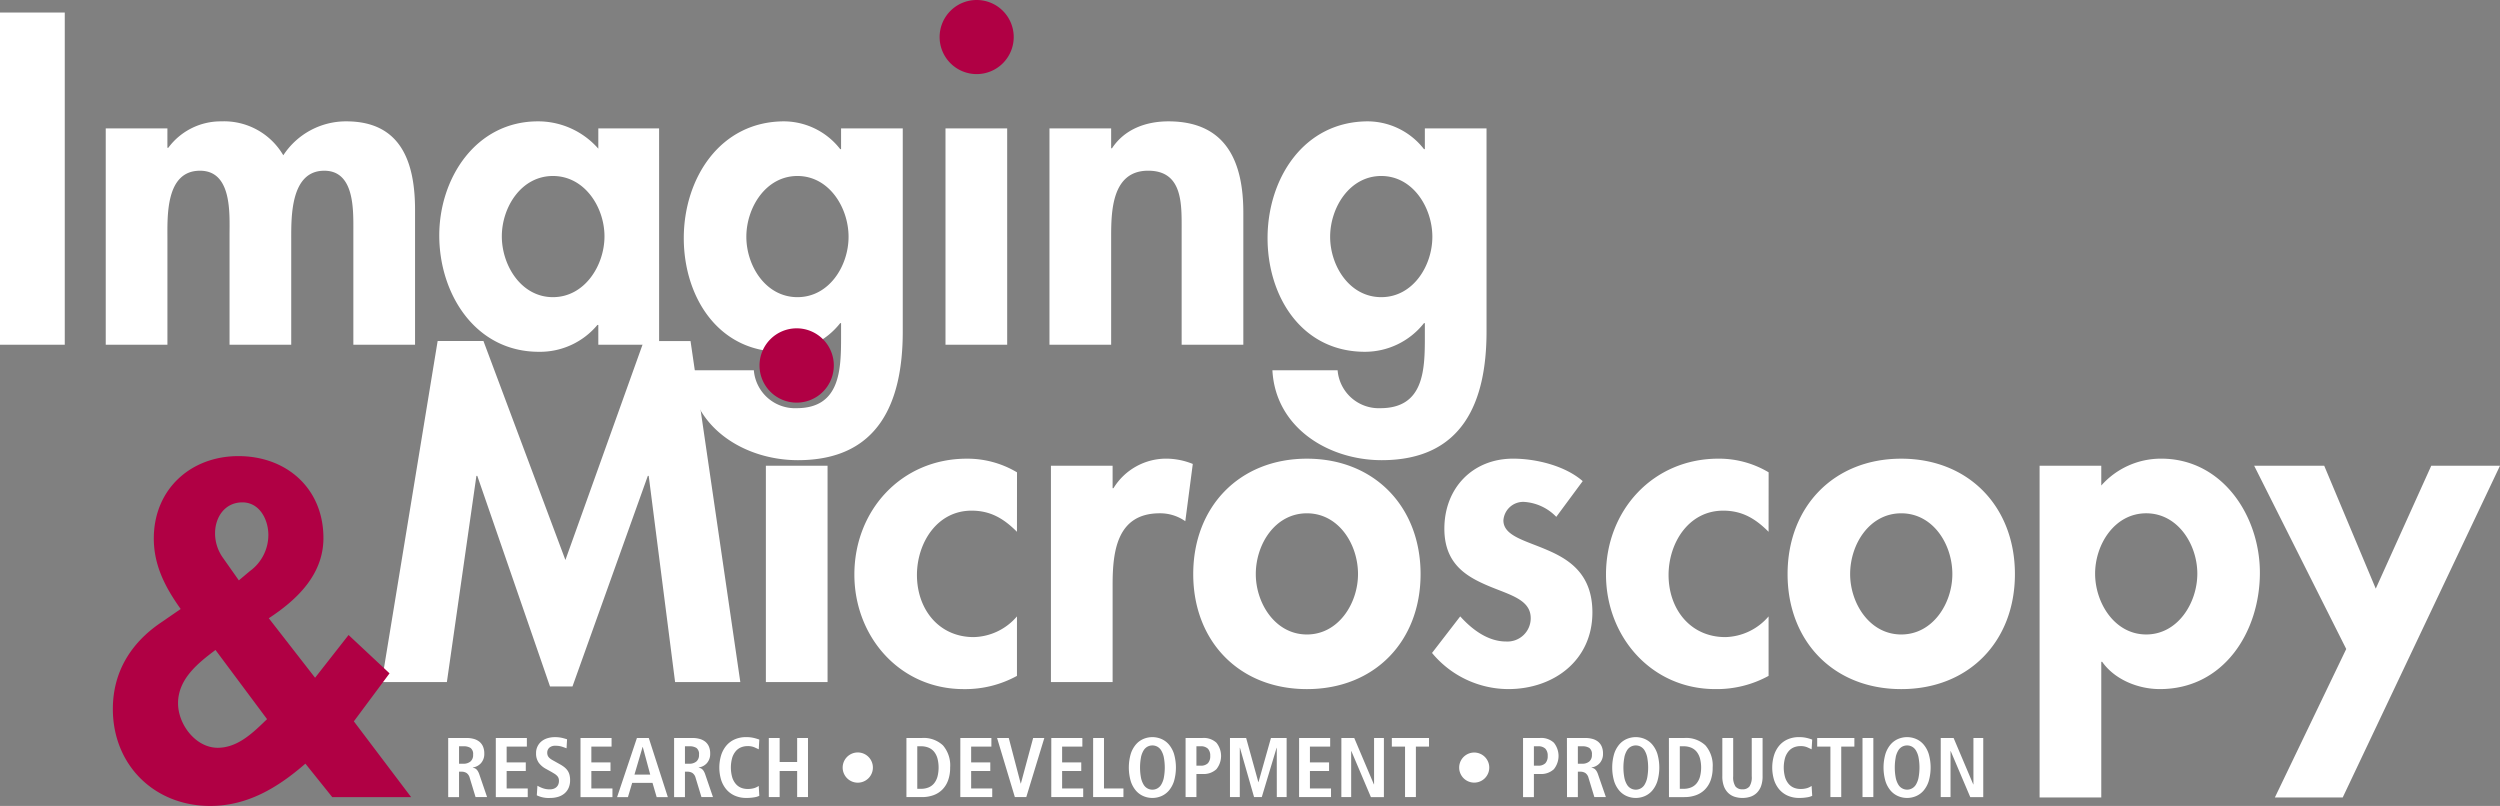 <svg xmlns="http://www.w3.org/2000/svg" width="442.715" height="142.72" viewBox="0 0 442.715 142.72"><rect x="0" y="0" width="442.715" height="142.72" fill="#808080" stroke="none"/><title>imaging-microscopy-logo</title><g id="Layer_2" data-name="Layer 2"><g id="Layer_2-2" data-name="Layer 2"><path d="M343.672,141.155h1.74V133h.03l3.465,8.16h2.3v-10.47h-1.74v8.22h-.03l-3.48-8.22h-2.28Zm-9.779-2.805a4.822,4.822,0,0,0,.922,1.673,3.643,3.643,0,0,0,1.335.967,4.058,4.058,0,0,0,3.135,0,3.643,3.643,0,0,0,1.335-.967,4.84,4.84,0,0,0,.923-1.673,8.73,8.73,0,0,0,0-4.86,4.835,4.835,0,0,0-.923-1.672,3.635,3.635,0,0,0-1.335-.968,4.058,4.058,0,0,0-3.135,0,3.635,3.635,0,0,0-1.335.968,4.817,4.817,0,0,0-.922,1.672,8.73,8.73,0,0,0,0,4.86m1.807-4.26a3.85,3.85,0,0,1,.465-1.207,1.855,1.855,0,0,1,.7-.668,1.846,1.846,0,0,1,1.71,0,1.853,1.853,0,0,1,.7.668,3.85,3.85,0,0,1,.465,1.207,9.765,9.765,0,0,1,0,3.66,3.857,3.857,0,0,1-.465,1.208,1.808,1.808,0,0,1-3.1,0,3.857,3.857,0,0,1-.465-1.208,9.821,9.821,0,0,1,0-3.66m-5.887,7.065h1.92v-10.47h-1.92Zm-5.685,0h1.92v-8.94h2.325v-1.53h-6.585v1.53h2.34Zm-3.329-1.98a2.806,2.806,0,0,1-.8.39,3.942,3.942,0,0,1-1.177.15,3.061,3.061,0,0,1-1.133-.21,2.434,2.434,0,0,1-.937-.667,3.354,3.354,0,0,1-.645-1.178,6.428,6.428,0,0,1,0-3.48,3.349,3.349,0,0,1,.645-1.177,2.437,2.437,0,0,1,.937-.668,3.061,3.061,0,0,1,1.133-.21,2.99,2.99,0,0,1,1.207.21c.315.14.572.26.773.36l.105-1.725a8.226,8.226,0,0,0-.908-.277,5.678,5.678,0,0,0-1.417-.158,4.87,4.87,0,0,0-2.063.413,4.141,4.141,0,0,0-1.485,1.132,4.983,4.983,0,0,0-.9,1.71,7.57,7.57,0,0,0,0,4.268,4.92,4.92,0,0,0,.908,1.7,4.184,4.184,0,0,0,1.5,1.132,4.993,4.993,0,0,0,2.1.413,8.074,8.074,0,0,0,1.342-.105,3.078,3.078,0,0,0,.923-.27Zm-15.81-8.49v6.78a4.961,4.961,0,0,0,.278,1.763,3.185,3.185,0,0,0,.765,1.192,2.936,2.936,0,0,0,1.132.675,4.481,4.481,0,0,0,1.4.21,4.431,4.431,0,0,0,1.38-.21,2.947,2.947,0,0,0,1.133-.675,3.209,3.209,0,0,0,.765-1.192,4.984,4.984,0,0,0,.277-1.763v-6.78h-1.92v6.78a2.979,2.979,0,0,1-.405,1.808,1.485,1.485,0,0,1-1.23.5,1.5,1.5,0,0,1-1.245-.5,2.979,2.979,0,0,1-.405-1.808v-6.78Zm-7.529,1.47h.645a3.439,3.439,0,0,1,1.4.263,2.477,2.477,0,0,1,.975.757,3.349,3.349,0,0,1,.57,1.193,6.5,6.5,0,0,1,0,3.105,3.344,3.344,0,0,1-.57,1.192,2.48,2.48,0,0,1-.975.758,3.439,3.439,0,0,1-1.4.262h-.645Zm-1.92,9h2.73a5.989,5.989,0,0,0,2.01-.323,4.247,4.247,0,0,0,1.582-.974,4.5,4.5,0,0,0,1.043-1.635,6.469,6.469,0,0,0,.374-2.3A5.441,5.441,0,0,0,302.012,132a4.97,4.97,0,0,0-3.742-1.313h-2.73Zm-9.705-2.805a4.823,4.823,0,0,0,.923,1.673,3.643,3.643,0,0,0,1.335.967,4.058,4.058,0,0,0,3.135,0,3.648,3.648,0,0,0,1.334-.967,4.823,4.823,0,0,0,.923-1.673,8.73,8.73,0,0,0,0-4.86,4.818,4.818,0,0,0-.923-1.672,3.64,3.64,0,0,0-1.334-.968,4.058,4.058,0,0,0-3.135,0,3.635,3.635,0,0,0-1.335.968,4.818,4.818,0,0,0-.923,1.672,8.73,8.73,0,0,0,0,4.86m1.808-4.26a3.85,3.85,0,0,1,.465-1.207,1.853,1.853,0,0,1,.7-.668,1.846,1.846,0,0,1,1.71,0,1.855,1.855,0,0,1,.7.668,3.874,3.874,0,0,1,.465,1.207,9.821,9.821,0,0,1,0,3.66,3.881,3.881,0,0,1-.465,1.208,1.807,1.807,0,0,1-3.105,0,3.857,3.857,0,0,1-.465-1.208,9.765,9.765,0,0,1,0-3.66m-8.242,1.155v-3.09h.779a2.257,2.257,0,0,1,1.26.3,1.35,1.35,0,0,1,.45,1.2,1.466,1.466,0,0,1-.472,1.2,1.883,1.883,0,0,1-1.238.39Zm-1.92,5.91h1.92v-4.5h.434a1.638,1.638,0,0,1,.893.233,1.491,1.491,0,0,1,.562.862l1.035,3.405h2.04L283,137.165a2.893,2.893,0,0,0-.262-.592,1.493,1.493,0,0,0-.293-.36.957.957,0,0,0-.3-.18,2.236,2.236,0,0,0-.3-.083v-.045a2.352,2.352,0,0,0,1.455-.78,2.443,2.443,0,0,0,.57-1.68,3.088,3.088,0,0,0-.225-1.237,2.236,2.236,0,0,0-.637-.855,2.74,2.74,0,0,0-.99-.5,4.606,4.606,0,0,0-1.268-.165h-3.269Zm-7.785,0h1.92V137.06h1.08a3.285,3.285,0,0,0,2.46-.847,3.742,3.742,0,0,0,0-4.688,3.3,3.3,0,0,0-2.46-.84h-3Zm1.92-5.565v-3.435h.72a1.755,1.755,0,0,1,1.312.428,1.78,1.78,0,0,1,.413,1.282,1.809,1.809,0,0,1-.413,1.29,1.736,1.736,0,0,1-1.312.435ZM258.6,136.94a2.664,2.664,0,1,0-.2-1.02,2.609,2.609,0,0,0,.2,1.02m-9.787,4.215h1.92v-8.94h2.325v-1.53h-6.585v1.53h2.34Zm-11.279,0h1.74V133h.03l3.464,8.16h2.3v-10.47h-1.74v8.22h-.03l-3.48-8.22h-2.279Zm-7.485,0h5.655v-1.53h-3.735v-3.09h3.39v-1.53h-3.39v-2.79h3.585v-1.53h-5.5Zm-3.945,0h1.74v-10.47h-2.775l-2.205,7.815h-.03l-2.16-7.815h-2.864v10.47h1.739v-8.73h.03l2.5,8.73h1.365l2.625-8.73h.03Zm-16.154,0h1.92V137.06h1.08a3.285,3.285,0,0,0,2.46-.847,3.742,3.742,0,0,0,0-4.688,3.3,3.3,0,0,0-2.46-.84h-3Zm1.92-5.565v-3.435h.72a1.755,1.755,0,0,1,1.312.428,1.78,1.78,0,0,1,.413,1.282,1.809,1.809,0,0,1-.413,1.29,1.736,1.736,0,0,1-1.312.435Zm-11.625,2.76a4.823,4.823,0,0,0,.923,1.673,3.643,3.643,0,0,0,1.335.967,4.058,4.058,0,0,0,3.135,0,3.652,3.652,0,0,0,1.335-.967,4.838,4.838,0,0,0,.922-1.673,8.73,8.73,0,0,0,0-4.86,4.833,4.833,0,0,0-.922-1.672,3.643,3.643,0,0,0-1.335-.968,4.058,4.058,0,0,0-3.135,0,3.635,3.635,0,0,0-1.335.968,4.818,4.818,0,0,0-.923,1.672,8.73,8.73,0,0,0,0,4.86m1.808-4.26a3.85,3.85,0,0,1,.465-1.207,1.853,1.853,0,0,1,.7-.668,1.846,1.846,0,0,1,1.71,0,1.855,1.855,0,0,1,.7.668,3.85,3.85,0,0,1,.465,1.207,9.821,9.821,0,0,1,0,3.66,3.857,3.857,0,0,1-.465,1.208,1.807,1.807,0,0,1-3.105,0,3.857,3.857,0,0,1-.465-1.208,9.765,9.765,0,0,1,0-3.66m-8.482,7.065h5.37v-1.53H195.5v-8.94h-1.92Zm-7.41,0h5.655v-1.53h-3.735v-3.09h3.39v-1.53h-3.39v-2.79h3.585v-1.53h-5.5Zm-6.449,0h2.024l3.195-10.47h-1.98l-2.175,8.07h-.03l-2.114-8.07h-2.07Zm-9.66,0h5.655v-1.53h-3.735v-3.09h3.39v-1.53h-3.39v-2.79h3.585v-1.53h-5.5Zm-7.62-9h.645a3.444,3.444,0,0,1,1.4.263,2.477,2.477,0,0,1,.975.757,3.349,3.349,0,0,1,.57,1.193,6.538,6.538,0,0,1,0,3.105,3.344,3.344,0,0,1-.57,1.192,2.48,2.48,0,0,1-.975.758,3.444,3.444,0,0,1-1.4.262h-.645Zm-1.92,9h2.73a5.985,5.985,0,0,0,2.01-.323,4.243,4.243,0,0,0,1.583-.974,4.481,4.481,0,0,0,1.042-1.635,6.446,6.446,0,0,0,.375-2.3A5.441,5.441,0,0,0,166.989,132a4.972,4.972,0,0,0-3.743-1.313h-2.73Zm-11.092-4.215a2.676,2.676,0,1,0-.2-1.02,2.612,2.612,0,0,0,.2,1.02m-13.281,4.215h1.92v-4.62h3.1v4.62h1.92v-10.47h-1.92v4.26h-3.1v-4.26h-1.92Zm-1.785-1.98a2.793,2.793,0,0,1-.8.39,3.942,3.942,0,0,1-1.177.15,3.061,3.061,0,0,1-1.133-.21,2.434,2.434,0,0,1-.937-.667,3.354,3.354,0,0,1-.645-1.178,6.428,6.428,0,0,1,0-3.48,3.349,3.349,0,0,1,.645-1.177,2.437,2.437,0,0,1,.937-.668,3.061,3.061,0,0,1,1.133-.21,2.987,2.987,0,0,1,1.207.21q.472.21.773.36l.1-1.725a8.158,8.158,0,0,0-.908-.277,5.678,5.678,0,0,0-1.417-.158,4.87,4.87,0,0,0-2.063.413,4.141,4.141,0,0,0-1.485,1.132,4.983,4.983,0,0,0-.9,1.71,7.57,7.57,0,0,0,0,4.268,4.92,4.92,0,0,0,.908,1.7,4.184,4.184,0,0,0,1.5,1.132,5,5,0,0,0,2.1.413,8.074,8.074,0,0,0,1.342-.105,3.069,3.069,0,0,0,.923-.27Zm-13.065-3.93v-3.09h.78a2.257,2.257,0,0,1,1.26.3,1.35,1.35,0,0,1,.45,1.2,1.466,1.466,0,0,1-.472,1.2,1.883,1.883,0,0,1-1.238.39Zm-1.92,5.91h1.92v-4.5h.435a1.638,1.638,0,0,1,.893.233,1.491,1.491,0,0,1,.562.862l1.035,3.405h2.04l-1.365-3.99a2.893,2.893,0,0,0-.262-.592,1.517,1.517,0,0,0-.293-.36.957.957,0,0,0-.3-.18,2.236,2.236,0,0,0-.3-.083v-.045a2.352,2.352,0,0,0,1.455-.78,2.443,2.443,0,0,0,.57-1.68,3.088,3.088,0,0,0-.225-1.237,2.236,2.236,0,0,0-.637-.855,2.756,2.756,0,0,0-.99-.5,4.606,4.606,0,0,0-1.268-.165h-3.27Zm-3.089,0h1.979l-3.374-10.47h-2.1l-3.51,10.47h1.92l.75-2.52h3.6Zm-3.93-3.99,1.44-4.89h.03l1.32,4.89Zm-9.555,3.99h5.655v-1.53h-3.735v-3.09h3.39v-1.53h-3.39v-2.79H108.3v-1.53h-5.5Zm-7.74-.315a4.78,4.78,0,0,0,2.385.465,4.727,4.727,0,0,0,1.388-.195,3.185,3.185,0,0,0,1.11-.585,2.705,2.705,0,0,0,.742-.982,3.321,3.321,0,0,0,.27-1.388,3.7,3.7,0,0,0-.112-.967,2.357,2.357,0,0,0-.338-.735,2.847,2.847,0,0,0-.562-.593,5.586,5.586,0,0,0-.8-.525l-1.125-.63q-.225-.12-.42-.247a2.192,2.192,0,0,1-.352-.285,1.165,1.165,0,0,1-.248-.368,1.293,1.293,0,0,1-.09-.51,1.16,1.16,0,0,1,.368-.885,1.533,1.533,0,0,1,1.087-.345,3.658,3.658,0,0,1,1.148.158q.472.157.817.292l.09-1.6q-.225-.075-.787-.225a5.594,5.594,0,0,0-1.4-.15,4.362,4.362,0,0,0-1.26.18,3.075,3.075,0,0,0-1.05.54,2.626,2.626,0,0,0-.99,2.13,2.78,2.78,0,0,0,.465,1.665,3.763,3.763,0,0,0,1.245,1.08l.975.54q.345.2.6.36a2.383,2.383,0,0,1,.428.345,1.194,1.194,0,0,1,.255.39,1.351,1.351,0,0,1,.082.5,1.643,1.643,0,0,1-.127.675,1.293,1.293,0,0,1-.353.473,1.487,1.487,0,0,1-.51.277,1.981,1.981,0,0,1-.6.09,3.637,3.637,0,0,1-1.35-.232,5.587,5.587,0,0,1-.87-.413Zm-7.259.315h5.654v-1.53H89.72v-3.09h3.389v-1.53H89.72v-2.79H93.3v-1.53H87.8Zm-6.51-5.91v-3.09h.78a2.257,2.257,0,0,1,1.26.3,1.35,1.35,0,0,1,.45,1.2,1.467,1.467,0,0,1-.473,1.2,1.88,1.88,0,0,1-1.237.39Zm-1.92,5.91h1.92v-4.5h.435a1.634,1.634,0,0,1,.892.233,1.492,1.492,0,0,1,.563.862l1.035,3.405h2.04l-1.365-3.99a2.89,2.89,0,0,0-.263-.592,1.492,1.492,0,0,0-.292-.36.957.957,0,0,0-.3-.18,2.236,2.236,0,0,0-.3-.083v-.045a2.352,2.352,0,0,0,1.455-.78,2.443,2.443,0,0,0,.57-1.68,3.088,3.088,0,0,0-.225-1.237,2.238,2.238,0,0,0-.638-.855,2.74,2.74,0,0,0-.99-.5,4.6,4.6,0,0,0-1.267-.165H79.37Z" fill="#fff"/><path d="M172.954,13.121a6.561,6.561,0,1,0-6.561-6.561,6.561,6.561,0,0,0,6.561,6.561" fill="#b00044" fill-rule="evenodd"/><path d="M244.6,52.622c-5.618,0-9.051-5.539-9.051-10.69s3.433-10.766,9.051-10.766,9.05,5.618,9.05,10.766-3.433,10.69-9.05,10.69M263.244,22.74H252.321v3.666h-.156a12.689,12.689,0,0,0-9.909-4.916c-11.391,0-17.789,10.143-17.789,20.677,0,10.3,6.007,20.13,17.243,20.13a13.322,13.322,0,0,0,10.455-5.071h.156v2.495c0,5.774-.156,12.563-7.881,12.563a7.312,7.312,0,0,1-7.568-6.711H225.325c.546,10.221,9.987,15.917,19.35,15.917,14.356,0,18.569-10.3,18.569-22.782Zm-66.475,0H185.846V61.049h10.923V42.089c0-4.6.078-11.86,6.554-11.86,6.164,0,5.93,5.93,5.93,10.534V61.049h10.923V37.641c0-8.894-2.965-16.151-13.264-16.151-3.9,0-7.724,1.328-9.987,4.76h-.156Zm-18.412,0H167.434V61.049h10.923ZM141.218,52.622c-5.617,0-9.05-5.539-9.05-10.69s3.433-10.766,9.05-10.766,9.051,5.618,9.051,10.766-3.433,10.69-9.051,10.69M159.866,22.74H148.942v3.666h-.156a12.685,12.685,0,0,0-9.908-4.916c-11.392,0-17.79,10.143-17.79,20.677,0,10.3,6.008,20.13,17.243,20.13a13.319,13.319,0,0,0,10.455-5.071h.156v2.495c0,5.774-.156,12.563-7.88,12.563a7.312,7.312,0,0,1-7.568-6.711H121.947c.546,10.221,9.987,15.917,19.349,15.917,14.356,0,18.57-10.3,18.57-22.782ZM97.917,52.622c-5.618,0-9.051-5.617-9.051-10.768S92.3,31.166,97.917,31.166s9.128,5.54,9.128,10.688-3.511,10.768-9.128,10.768m18.8-29.882H105.953v3.588A14.174,14.174,0,0,0,95.264,21.49c-11,0-17.477,10.065-17.477,20.208,0,10.378,6.4,20.6,17.633,20.6a13.239,13.239,0,0,0,10.377-4.76h.156v3.512H116.72Zm-87.072,0H18.725V61.049H29.648v-18.8c0-4.057-.312-12.016,5.774-12.016,5.7,0,5.227,7.646,5.227,11.391V61.049H51.572v-18.8c0-3.979-.078-12.016,5.852-12.016,5.384,0,5.15,6.945,5.15,10.69v20.13H73.5V37.174c0-8.348-2.419-15.684-12.172-15.684A13.265,13.265,0,0,0,50.168,27.5a12.148,12.148,0,0,0-11-6.008A11.536,11.536,0,0,0,29.8,26.172h-.156ZM11.469,2.219H0V61.048H11.469Z" fill="#fff"/><path d="M415.485,114.928l-12.639,26.294h12.015l27.854-58.751H430.544l-9.831,21.768-9.129-21.768H399.179Zm-35.421-2.574c-5.617,0-9.05-5.618-9.05-10.768s3.433-10.689,9.05-10.689,9.051,5.54,9.051,10.689-3.433,10.768-9.051,10.768m-7.958-29.883H361.183v58.751h10.923V117.191h.156c2.185,3.121,6.32,4.837,10.221,4.837,11.313,0,17.711-10.143,17.711-20.6,0-10.065-6.632-20.207-17.477-20.207a14.107,14.107,0,0,0-10.611,4.759ZM336.685,90.9c5.617,0,9.05,5.462,9.05,10.767,0,5.15-3.433,10.69-9.05,10.69s-9.051-5.54-9.051-10.69c0-5.305,3.433-10.767,9.051-10.767m0-9.674c-11.938,0-20.13,8.5-20.13,20.441,0,11.86,8.114,20.364,20.13,20.364s20.129-8.5,20.129-20.364c0-11.937-8.192-20.441-20.129-20.441M313.2,83.641a17.144,17.144,0,0,0-8.9-2.418c-11.547,0-19.9,9.128-19.9,20.519,0,11,8.037,20.286,19.35,20.286a19.046,19.046,0,0,0,9.441-2.34V109.155a10.409,10.409,0,0,1-7.647,3.667c-6.241,0-10.064-4.994-10.064-11,0-5.618,3.511-11.392,9.674-11.392,3.355,0,5.7,1.405,8.037,3.745ZM280.276,85.2c-3.121-2.731-8.27-3.979-12.328-3.979-7.178,0-12.171,5.227-12.171,12.405,0,6.164,3.823,8.427,7.646,10.065s7.646,2.419,7.646,5.774A4.122,4.122,0,0,1,266.7,113.6c-3.2,0-6.008-2.107-8.114-4.447l-4.994,6.475a17.6,17.6,0,0,0,13.5,6.4c8.037,0,14.9-5.071,14.9-13.576,0-6.631-3.9-9.284-7.88-11-3.9-1.716-7.88-2.5-7.88-5.3a3.522,3.522,0,0,1,3.589-3.277,8.671,8.671,0,0,1,5.774,2.653Zm-48.841,5.7c5.617,0,9.05,5.462,9.05,10.767,0,5.15-3.433,10.69-9.05,10.69s-9.051-5.54-9.051-10.69c0-5.305,3.433-10.767,9.051-10.767m0-9.674c-11.938,0-20.13,8.5-20.13,20.441,0,11.86,8.114,20.364,20.13,20.364s20.13-8.5,20.13-20.364c0-11.937-8.193-20.441-20.13-20.441m-34.407,1.248H186.105V120.78h10.923V103.537c0-5.93.78-12.64,8.348-12.64A7.762,7.762,0,0,1,209.9,92.3l1.327-10.143a12.678,12.678,0,0,0-4.525-.936,10.95,10.95,0,0,0-9.519,5.227h-.156Zm-16.93,1.17a17.144,17.144,0,0,0-8.9-2.418c-11.547,0-19.9,9.128-19.9,20.519,0,11,8.037,20.286,19.35,20.286a19.046,19.046,0,0,0,9.441-2.34V109.155a10.409,10.409,0,0,1-7.647,3.667c-6.241,0-10.064-4.994-10.064-11,0-5.618,3.511-11.392,9.674-11.392,3.355,0,5.7,1.405,8.037,3.745Zm-33.549-1.17H135.626V120.78h10.923Zm-27,38.309H131.1l-8.816-60.389h-8.271L100.125,99.168,85.613,60.391H77.5L67.59,120.78H79.137l5.228-36.515h.156L97.4,121.56h3.979l13.342-37.295h.156Z" fill="#fff"/><path d="M141.083,71.3A6.579,6.579,0,1,0,134.5,64.72a6.579,6.579,0,0,0,6.579,6.579" fill="#b00044" fill-rule="evenodd"/><path d="M58.839,141.16H72.805L62.662,127.74l6.32-8.5-7.256-6.788-5.93,7.568L47.6,109.483c4.994-3.277,9.675-7.724,9.675-14.2,0-8.817-6.554-14.512-15.058-14.512-8.427,0-14.981,5.851-14.981,14.59,0,4.759,2.029,8.66,4.76,12.483l-3.511,2.419c-5.306,3.589-8.5,8.739-8.5,15.293,0,9.908,7.334,17.164,17.243,17.164,6.632,0,12.016-3.276,16.853-7.49ZM39.49,98.794a7.468,7.468,0,0,1-1.405-4.369c0-2.809,1.717-5.462,4.838-5.462,3.043,0,4.6,3.043,4.6,5.774a7.907,7.907,0,0,1-3.277,6.4l-1.95,1.639Zm7.8,28.556c-2.419,2.341-5.149,5.071-8.739,5.071-3.9,0-7.022-4.135-7.022-7.88,0-4.291,3.511-7.1,6.632-9.441Z" fill="#b00044"/></g></g></svg>